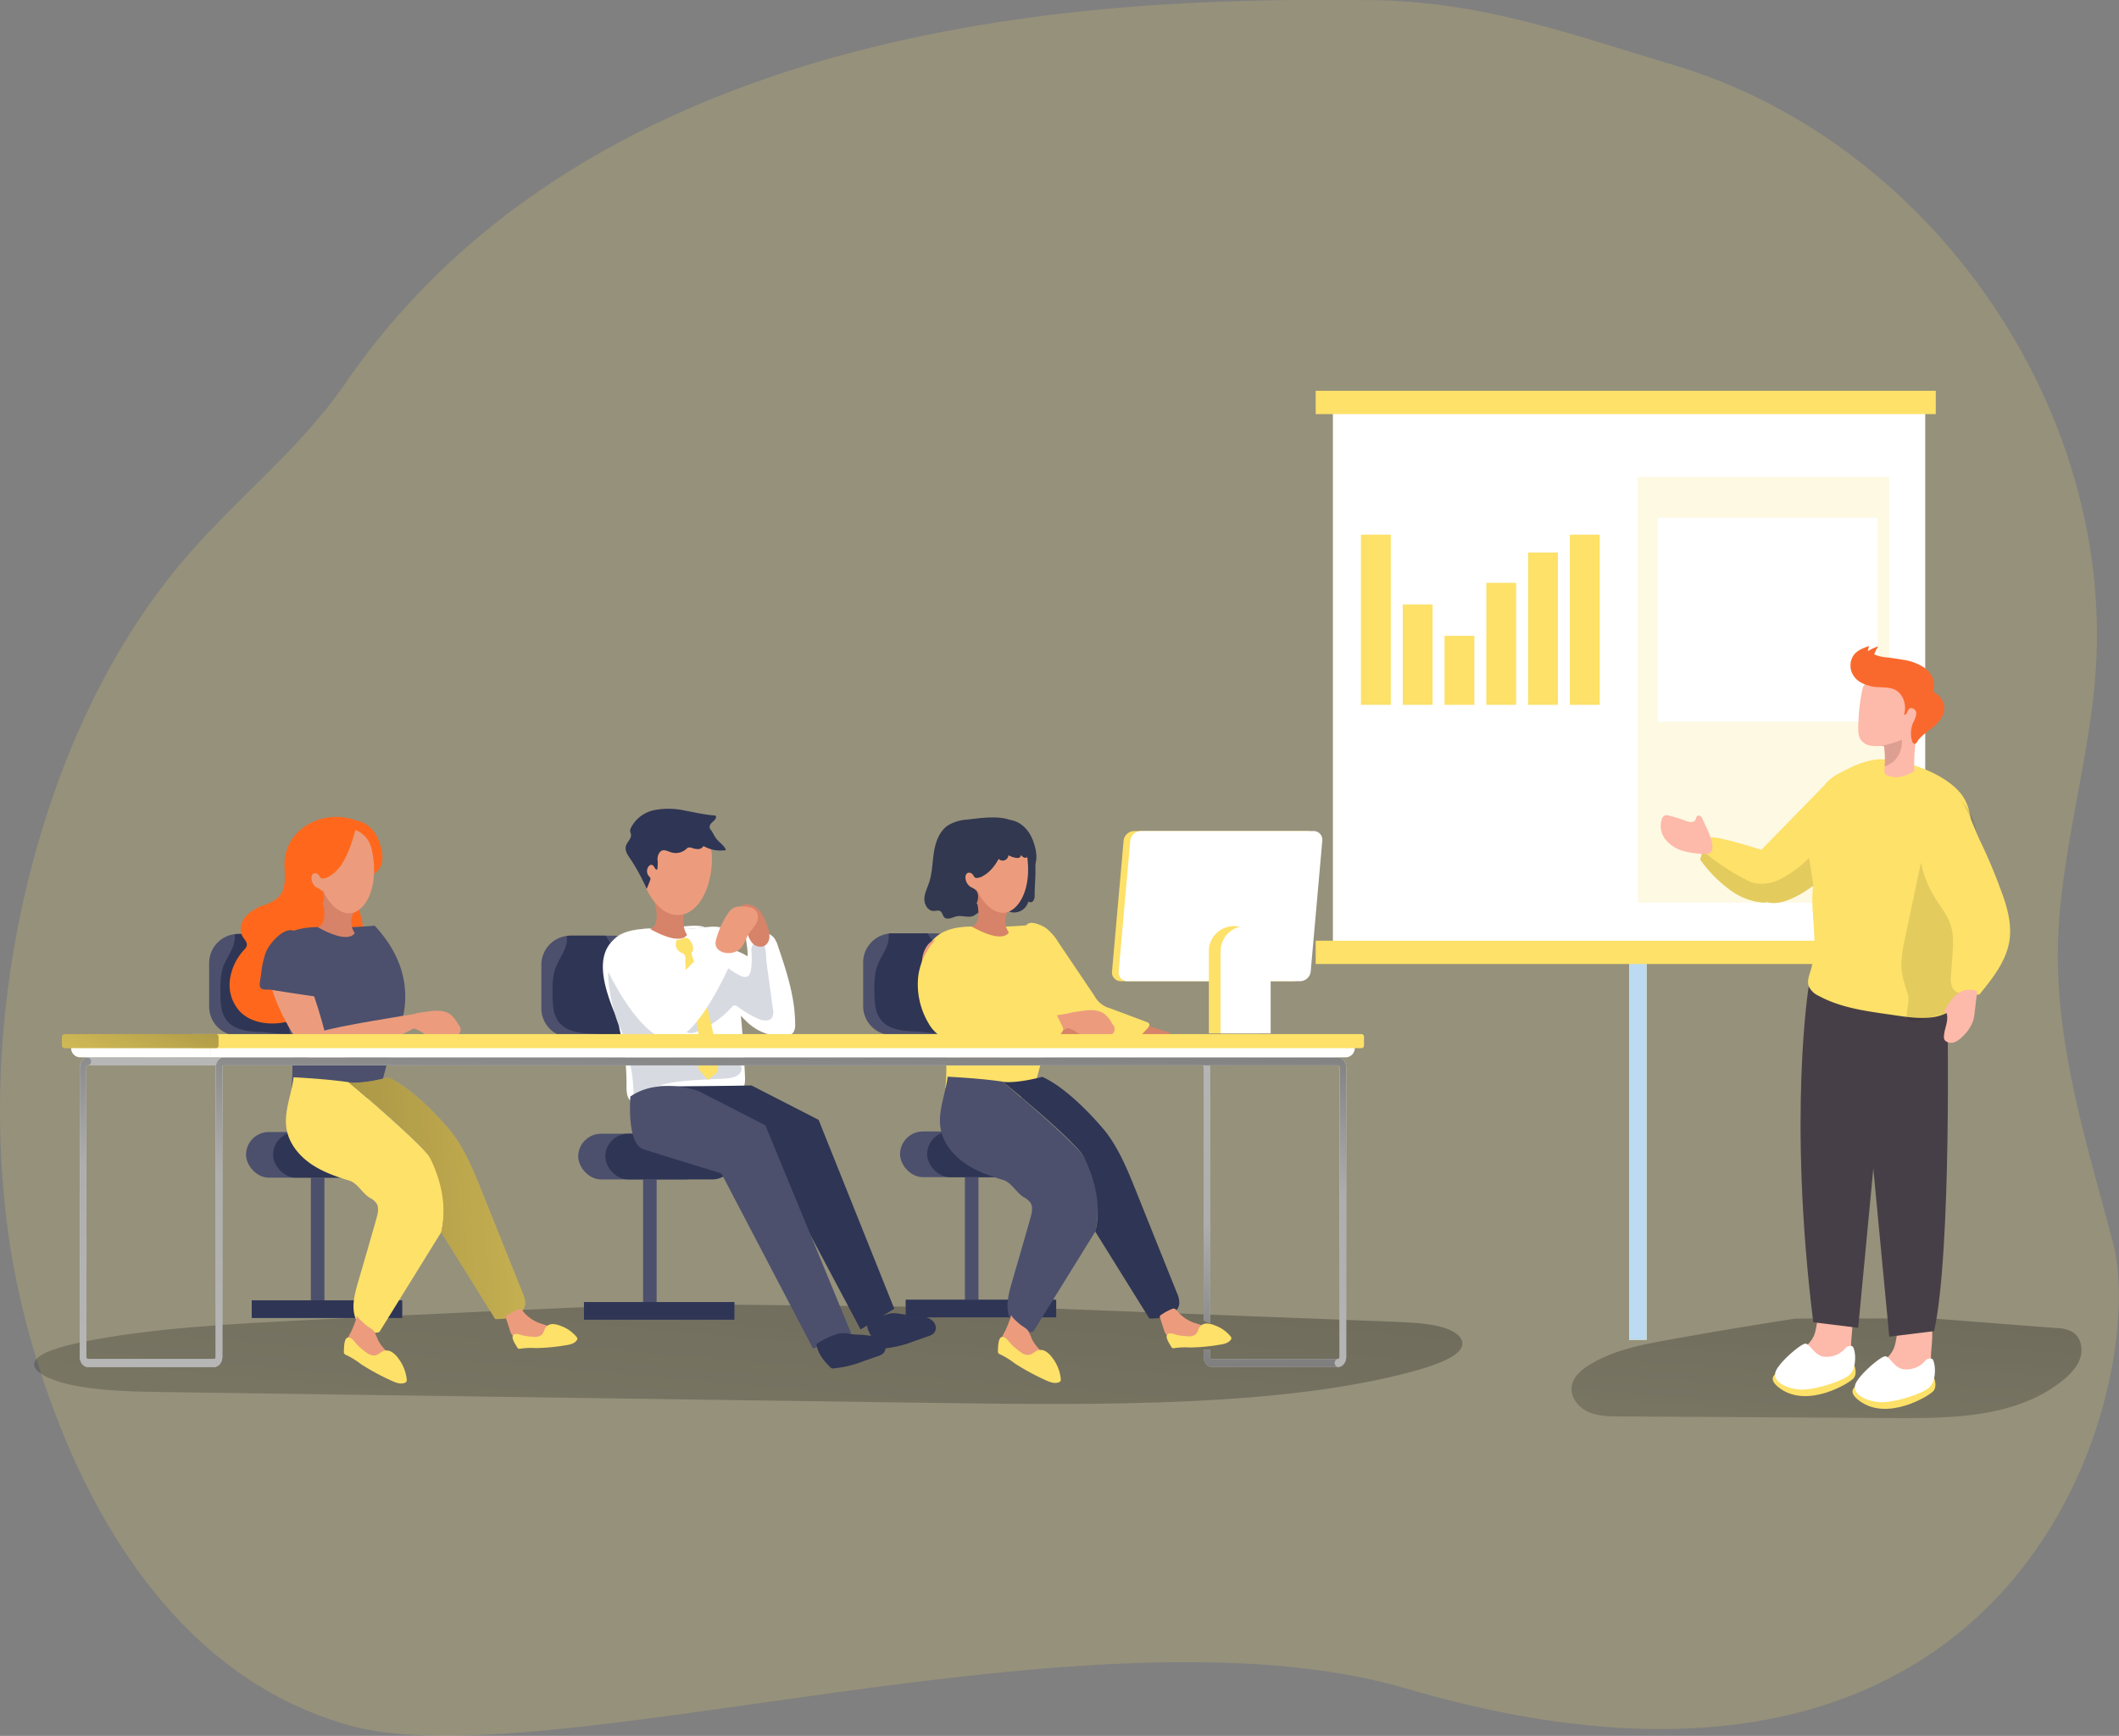 <svg id="Layer_1" data-name="Layer 1" xmlns="http://www.w3.org/2000/svg" xmlns:xlink="http://www.w3.org/1999/xlink" viewBox="0 0 691.8 566.69"><rect x="0" y="0" width="691.8" height="566.69" fill="#808080" stroke="none"/><defs><linearGradient id="linear-gradient" x1="273.14" y1="307.94" x2="243.87" y2="703.02" gradientTransform="translate(16.54 -24.03) rotate(0.69)" gradientUnits="userSpaceOnUse"><stop offset="0.01"/><stop offset="0.08" stop-opacity="0.69"/><stop offset="0.21" stop-opacity="0.32"/><stop offset="1" stop-opacity="0"/></linearGradient><linearGradient id="linear-gradient-2" x1="631.54" y1="350.48" x2="611.7" y2="618.32" gradientTransform="matrix(1, 0, 0, 1, 0, 0)" xlink:href="#linear-gradient"/><linearGradient id="linear-gradient-3" x1="98.38" y1="419.67" x2="315.27" y2="410.06" gradientTransform="matrix(1, 0, 0, 1, 0, 0)" xlink:href="#linear-gradient"/><linearGradient id="linear-gradient-4" x1="263.82" y1="580.96" x2="242" y2="-137.25" gradientTransform="matrix(1, 0, 0, 1, 0, 0)" xlink:href="#linear-gradient"/><linearGradient id="linear-gradient-5" x1="263.18" y1="251.17" x2="244.34" y2="1010.05" gradientTransform="matrix(1, 0, 0, 1, 0, 0)" xlink:href="#linear-gradient"/><linearGradient id="linear-gradient-6" x1="82.66" y1="338.33" x2="56.7" y2="403.81" gradientTransform="matrix(1, 0, 0, 1, 0, 0)" xlink:href="#linear-gradient"/></defs><title>4. </title><path d="M29.92,434.72c3.77,23.2,26.8,131.1,110.92,154,63.67,17.37,242.38-42.19,344.27-12.23,204.95,60.24,242.49-101.51,231-145.2-8-30.45-17.83-61-18.09-92.8-.27-33.27,11.38-66,12.66-99.48,3.22-84.79-56.35-168-137.63-192.34-34.8-10.41-63.24-21-99.55-21.33-73.69-.63-248.57,0-334.71,125.3-15.39,22.4-37.75,39.15-54.92,60.21-23,28.22-38.17,62.25-47.38,97.47C25.79,349.41,23.13,392.93,29.92,434.72Z" transform="translate(-26.2 -25.31)" fill="#fde168" opacity="0.18" style="isolation:isolate"/><rect x="531.86" y="290.26" width="5.74" height="147.17" fill="#fde168"/><rect x="531.86" y="290.26" width="5.74" height="147.17" fill="#bcdbf2"/><path d="M366.31,452.36l114.2,4.41c5.37.21,11,.45,15.47,1.53,7.19,1.74,9.17,5.29,6.52,8.1s-9,5-15.7,6.79c-41.58,11.16-99.88,10.9-153.39,10.14L81,479.78c-9.74-.14-19.81-.3-28.65-1.8s-16.13-4.71-14.89-8c1.12-3,8.54-5.14,16-6.65,21.9-4.43,47.89-5.84,73.25-7.1q57.67-2.88,115.58-5.26" transform="translate(-26.2 -25.31)" fill="url(#linear-gradient)"/><path d="M656.67,455.7l40.79,3.15a11.4,11.4,0,0,1,5.54,1.4c2.57,1.72,3.29,5.37,2.36,8.32s-3.18,5.29-5.58,7.25c-14.8,12.09-35.62,12.55-54.73,12.43l-90.16-.55c-3.48,0-7.08-.06-10.24-1.51s-5.78-4.69-5.35-8.14c.39-3.11,3-5.43,5.69-7.1,7.8-4.86,17.08-6.65,26.13-8.28q20.58-3.71,41.25-6.9" transform="translate(-26.2 -25.31)" fill="url(#linear-gradient-2)"/><rect x="435.16" y="131.83" width="193.38" height="177.9" fill="#fff"/><rect x="534.72" y="155.69" width="82.08" height="138.97" fill="#fde168" opacity="0.18" style="isolation:isolate"/><rect x="541.19" y="169.03" width="71.84" height="66.58" fill="#fff"/><rect x="429.54" y="127.58" width="202.44" height="7.61" fill="#fde168"/><rect x="429.54" y="307.1" width="202.44" height="7.61" fill="#fde168"/><rect x="236.15" y="410.34" width="4.42" height="40.88" transform="translate(450.52 836.24) rotate(-180)" fill="#4c506d"/><rect x="216.84" y="450.37" width="49.09" height="5.73" transform="translate(456.58 881.17) rotate(-180)" fill="#4c506d"/><rect x="216.84" y="450.37" width="49.09" height="5.73" transform="translate(456.58 881.17) rotate(-180)" fill="#2f3554"/><rect x="214.97" y="395.41" width="42.36" height="14.92" rx="7.46" transform="translate(446.1 780.44) rotate(180)" fill="#4c506d"/><rect x="223.81" y="395.41" width="42.36" height="14.92" rx="7.46" transform="translate(463.79 780.44) rotate(-180)" fill="#2f3554"/><path d="M202.94,340.27v14.21a9.5,9.5,0,0,0,9.5,9.5h14.2a9.51,9.51,0,0,0,9.51-9.5V340.27a9.51,9.51,0,0,0-9.51-9.51h-14.2a8.83,8.83,0,0,0-1.27.09A9.5,9.5,0,0,0,202.94,340.27Z" transform="translate(-26.2 -25.31)" fill="#4c506d"/><path d="M206.88,354.56a9.45,9.45,0,0,0,1.6,4.18c2.57,3.52,7.57,3.95,11.92,4.06,3.24.08,14.54,2.51,13.73-2.92-.43-2.85-2.14-5.88-3-8.63s-2.68-6.3-2.68-9.08a51.47,51.47,0,0,0-2.42-7.74,16.85,16.85,0,0,0-2.2-3.67H212.43a3.61,3.61,0,0,0-1.18.14c.46,3.82-2.07,6.52-3.46,9.86-1.25,3-1.23,6.29-1.19,9.5A31,31,0,0,0,206.88,354.56Z" transform="translate(-26.2 -25.31)" fill="#2f3554"/><path d="M226.49,355.14a27.1,27.1,0,0,1,1.77,5.08c.38,2.14,1,4.23,1.41,6.38a72.72,72.72,0,0,1,1.07,13.09c0,1.73,0,3.69,1.24,4.89a6.14,6.14,0,0,0,3.17,1.3c2.25.45,4.28,1.34,6.52,1.72a44.4,44.4,0,0,0,7.38.44c7.28,0,20.83-.81,20.38-11-.49-11.54-1.39-22.76-3-34.26-.55-3.85-.66-8.29-1.83-12-1-3.11-4.61-3.14-7.62-2.82l-.57.06c-.58.06-1.16.13-1.73.21a82.48,82.48,0,0,1-12.07.35c-4.54-.14-11.79-.59-16.25,3.68a9.78,9.78,0,0,0-.87.94C221,338.62,223.42,347.4,226.49,355.14Z" transform="translate(-26.2 -25.31)" fill="#fff"/><path d="M285.2,352.42a47.3,47.3,0,0,1,.6,7.34,4.46,4.46,0,0,1-.53,2.48c-.76,1.16-2.35,1.39-3.74,1.36a16.81,16.81,0,0,1-11.68-4.89,72.52,72.52,0,0,1-7.92-9.32,7.65,7.65,0,0,1-1.79-5.65c0-2.79.11-5.59.36-8.37.06-.65,4.55-.14,5,0a18.32,18.32,0,0,1,4.75,2.13c.17-1.83-.35-3.92-.5-5.78a2.81,2.81,0,0,1,.19-1.63c.51-.91,1.78-1,2.83-.9,2.25.16,4.74.54,6.14,2.3a8.69,8.69,0,0,1,1.3,2.75C282.23,340.17,284.24,346.23,285.2,352.42Z" transform="translate(-26.2 -25.31)" fill="#fff"/><path d="M278.54,354.76a4,4,0,0,1-.27,2.72c-1,1.52-3.3,1-4.93.26a38.34,38.34,0,0,1-6.21-3.74,1.68,1.68,0,0,0-1.23-.48,1.62,1.62,0,0,0-.82.6,32.24,32.24,0,0,1-10.9,7.84c-1.41.62-3.27,1-4.29-.11s-.21-3.19.69-4.58l10.72-16.56a1.21,1.21,0,0,1,.57-.55c.41-.14.82.17,1.15.45a22.28,22.28,0,0,0,4.87,3.2,2.84,2.84,0,0,0,2.07.37c1-.34,1.34-1.56,1.47-2.6a27.59,27.59,0,0,0,.14-5.22,4.86,4.86,0,0,1,.14-2.15,2.4,2.4,0,0,1,3.43-1c1.32,1,1.11,4.78,1.33,6.39Z" transform="translate(-26.2 -25.31)" fill="#d8dae1"/><path d="M241.48,354.18a15.52,15.52,0,0,0,3.85,4.61c1.75,1.36,5.8,6.71,8.31,5.08a10.16,10.16,0,0,1-3.81,2.1c3.88,2.73,8.77,3.46,13.43,4.33a9.11,9.11,0,0,1,3.44,1.16,3.24,3.24,0,0,1,1.58,3.07c-.34,2.1-3,2.73-5.14,2.86-5.23.32-10.49.43-15.69,1.07-4.43.54-9.2,1.7-11.93,5.23a2,2,0,0,1-.79.72,1.22,1.22,0,0,1-1.4-.68,3.78,3.78,0,0,1-.29-1.67,48,48,0,0,0-2-12.82c-.5-1.68-.56-3.39-1.05-5-.6-2-1.69-3.87-2.37-5.84a57.17,57.17,0,0,1-2.73-12.27c-.32-2.93-.11-6.47,2.41-8a5.53,5.53,0,0,1,6,.62,12.61,12.61,0,0,1,3.68,5.11C238.49,347.23,239.63,351,241.48,354.18Z" transform="translate(-26.2 -25.31)" fill="#d8dae1"/><path d="M252.28,335.91a1.82,1.82,0,0,0-.33.63,1.46,1.46,0,0,0,.15.73,136.15,136.15,0,0,1,5.52,19.05c1.34,5.67,2.69,11.38,3,17.21a3.55,3.55,0,0,1-.09,1.26c-.44,1.44-2.32,1.89-3.14,3.15l-2.73-3.11a2.19,2.19,0,0,1-.42-.62,2.25,2.25,0,0,1,0-1c.93-6.23-.09-12.58-1.55-18.7-1.25-5.26-2.84-10.53-2.74-15.94a2.31,2.31,0,0,0-.49-1.83,3.76,3.76,0,0,0-.9-.44,3,3,0,0,1-1.38-4.13,3.62,3.62,0,0,0,1.66-.42,2.43,2.43,0,0,1,1.68-.22C251.75,332,253,334.72,252.28,335.91Z" transform="translate(-26.2 -25.31)" fill="#fde168"/><path d="M226.34,332.29c4.46-4.27,11.71-3.82,16.25-3.68a82.48,82.48,0,0,0,12.07-.35c.57-.08,1.15-.15,1.73-.21-2.39-1-5.79-.32-8.35-.24q-5.81.19-11.61.71C232.76,328.85,228.72,329.48,226.34,332.29Z" transform="translate(-26.2 -25.31)" fill="#fff"/><path d="M240.08,316.32a8.17,8.17,0,0,0,9.93,4.91s-1.88,5.74.48,9.21c0,0-1.57,4-12.12-1.91,0,0,2.85-.24,2.07-6.09a12.66,12.66,0,0,0-2.07-5.63A1,1,0,0,0,240.08,316.32Z" transform="translate(-26.2 -25.31)" fill="#d68369"/><path d="M245.26,323.7c5.57,1.64,10.11-2.95,12.17-9.73.22-.74.41-1.51.57-2.3a29.51,29.51,0,0,0,.61-6.86c-.3-11.12-16.29-10-16.29-10C229.38,297.71,235.57,320.86,245.26,323.7Z" transform="translate(-26.2 -25.31)" fill="#ec9c7d"/><path d="M279.88,392.89l-.33-.34c1.31,1.47,2.19,2.53,2.46,2.86C281.35,394.54,280.63,393.7,279.88,392.89Z" transform="translate(-26.2 -25.31)" fill="#dc9bd5"/><path d="M253.46,293a8.51,8.51,0,0,1,5,3.48c.61.91,1,1.94,1.74,2.79,1,1.21,2.48,2.08,3,3.56a11.21,11.21,0,0,1-7.33-1.33,2.05,2.05,0,0,1-1.75,1,6.13,6.13,0,0,1-2.07-.39,1.9,1.9,0,0,0-1.15-.1,2.28,2.28,0,0,0-.76.55,5.12,5.12,0,0,1-4.82,1c-1-.3-2-.91-2.93-.6s-1.54,1.67-1.54,2.82a11.56,11.56,0,0,1-.09,3.43c-.7.12-.84-1-1.46-1.42s-1.21.11-1.53.64a2.52,2.52,0,0,0,.29,2.92,1.66,1.66,0,0,1,.48.67,1.24,1.24,0,0,1-.13.77l-1.08,2.73A64.79,64.79,0,0,0,232,305.7c-.86-1.25-1.86-2.68-1.47-4.15s2-2.55,1.64-4a8.28,8.28,0,0,1-.24-.81,2.12,2.12,0,0,1,.25-1.18,11,11,0,0,1,7.57-5.77,24.23,24.23,0,0,1,9.78.09c3.24.56,6.44,1.37,9.72,1.62.27,0,.58.07.7.31a.63.63,0,0,1,0,.36c-.13.7-.79,1.17-1.32,1.66s-1,1.28-.61,1.89" transform="translate(-26.2 -25.31)" fill="#2f3554"/><path d="M241.39,380s6.77,16.92,12.21,18.7,25.56,7.91,25.56,7.91l28,52.71,11-6.77-24.7-61.66-21.92-11.23S265.93,379.82,241.39,380Z" transform="translate(-26.2 -25.31)" fill="#2f3554"/><path d="M232,383.25s-1.27,15.43,4.17,17.21,25.55,7.92,25.55,7.92l29.92,57.18,12.43-5-28-67.89-21.91-11.23S241.43,376.8,232,383.25Z" transform="translate(-26.2 -25.31)" fill="#4c506d"/><path d="M322.66,454.51a29.14,29.14,0,0,1,4.28.43,7.09,7.09,0,0,1,3.63,1.47,3.45,3.45,0,0,1,1.13,2,2.6,2.6,0,0,1-.67,2.17,4.41,4.41,0,0,1-1.76.94c-1.51.54-3,1.06-4.54,1.59a37,37,0,0,1-10,2.43,1.36,1.36,0,0,1-.6-.06,1.68,1.68,0,0,1-.4-.3c-2.06-2-4-4.38-4.5-7.22a.57.57,0,0,1,0-.29.55.55,0,0,1,.24-.26,24.1,24.1,0,0,1,6.75-3.17C318.42,453.62,320.43,454.46,322.66,454.51Z" transform="translate(-26.2 -25.31)" fill="#2f3554"/><path d="M306.24,461a29.28,29.28,0,0,1,4.28.43,7.16,7.16,0,0,1,3.63,1.47,3.39,3.39,0,0,1,1.12,2,2.58,2.58,0,0,1-.67,2.17,4.35,4.35,0,0,1-1.76.94c-1.51.54-3,1.06-4.54,1.58a36.46,36.46,0,0,1-10,2.44,1.39,1.39,0,0,1-.61-.06,1.62,1.62,0,0,1-.39-.3c-2.06-2-4-4.38-4.5-7.22a.61.61,0,0,1,0-.3.64.64,0,0,1,.24-.25,24.23,24.23,0,0,1,6.75-3.17C302,460.14,304,461,306.24,461Z" transform="translate(-26.2 -25.31)" fill="#2f3554"/><path d="M223.7,340.3s9.55,21.4,19.67,24.29,22.31-27.1,22.31-27.1l-8.12-3.06-13.63,13.7s-8.45-17.94-11.88-17.12S222.41,336.62,223.7,340.3Z" transform="translate(-26.2 -25.31)" fill="#fff"/><path d="M267.75,322.5a4.31,4.31,0,0,0,1,2.26A14,14,0,0,1,270,329a8.94,8.94,0,0,0,1.72,4.06,3.49,3.49,0,0,0,4,1.06,3.38,3.38,0,0,0,1.64-2.53,7.4,7.4,0,0,0-.35-3.09,19.68,19.68,0,0,0-1.48-3.77,9.38,9.38,0,0,0-2.29-3C271.85,320.54,267.94,319.52,267.75,322.5Z" transform="translate(-26.2 -25.31)" fill="#d68369"/><path d="M263.69,323.79a5.61,5.61,0,0,1,2.15-2.17,6,6,0,0,1,2.71-.38c1.8,0,3.9.33,4.76,1.9a4.06,4.06,0,0,1-.39,3.89c-.69,1.17-1.67,2.15-2.38,3.32-1,1.66-1.48,3.74-3,4.95a5.34,5.34,0,0,1-2.19,1c-2.64.61-6.09-.65-5.47-3.8A27.45,27.45,0,0,1,263.69,323.79Z" transform="translate(-26.2 -25.31)" fill="#ec9c7d"/><rect x="127.7" y="409.77" width="4.42" height="40.88" transform="translate(233.62 835.11) rotate(-180)" fill="#4c506d"/><rect x="108.39" y="449.81" width="49.09" height="5.73" transform="translate(239.67 880.04) rotate(-180)" fill="#4c506d"/><rect x="108.39" y="449.81" width="49.09" height="5.73" transform="translate(239.67 880.04) rotate(-180)" fill="#2f3554"/><rect x="106.52" y="394.85" width="42.36" height="14.92" rx="7.46" transform="translate(229.2 779.31) rotate(-180)" fill="#4c506d"/><rect x="115.36" y="394.85" width="42.36" height="14.92" rx="7.46" transform="translate(246.89 779.31) rotate(180)" fill="#2f3554"/><path d="M94.48,339.7v14.21a9.51,9.51,0,0,0,9.5,9.51h14.21a9.51,9.51,0,0,0,9.51-9.51V339.7a9.5,9.5,0,0,0-9.51-9.5H104a9,9,0,0,0-1.27.08A9.52,9.52,0,0,0,94.48,339.7Z" transform="translate(-26.2 -25.31)" fill="#4c506d"/><path d="M98.43,354a9.45,9.45,0,0,0,1.6,4.18c2.57,3.52,7.56,3.95,11.92,4.06,3.24.09,14.53,2.51,13.72-2.92-.42-2.85-2.13-5.87-3-8.62s-2.68-6.3-2.68-9.08a52,52,0,0,0-2.42-7.75,16.79,16.79,0,0,0-2.2-3.66H104a3.57,3.57,0,0,0-1.18.13c.46,3.83-2.07,6.52-3.47,9.86-1.24,3-1.22,6.29-1.18,9.51A29.44,29.44,0,0,0,98.43,354Z" transform="translate(-26.2 -25.31)" fill="#2f3554"/><path d="M122.93,314.73c2.17,3,8.76,5.83,8.76,5.83.76-2.93-.85-4-.85-4-1.7.15-3.91-4-3.19-5.27.9-1.61,2.14-1,3-.34a7.88,7.88,0,0,0,3-5.54c.11-1.27-2.08-4.86,2.12-6.41s10.12,0,10.12,0,1.53-3.92-3.36-5.79c-11-4.23-24.18,3-23.44,15.36.19,3.35.42,7.16-1.91,9.58a12.6,12.6,0,0,1-4.76,2.62,14.56,14.56,0,0,0-6,3.7c-1.55,1.8-2.21,4.55-1,6.58.59,1,1.6,1.91,1.34,3a3.14,3.14,0,0,1-.84,1.3,18,18,0,0,0-4.67,9.85,12.92,12.92,0,0,0,3.2,10.24c3.4,3.56,8.83,4.49,13.7,3.76A17.6,17.6,0,0,0,128.64,354c4.06-4.5,4.58-11,5.72-17a3.58,3.58,0,0,1,.84-2c1.19-1.11,3.09-.21,4.72-.25,2.8-.06,4.68-3.13,4.75-5.93s-1.07-5.47-1.63-8.21-.4-6,1.72-7.81c.8-.69,1.8-1.1,2.65-1.72,3.79-2.73,3.56-9,.33-12.35s-8.42-4.19-13-3.39c-3.69.64-12,2.69-13.74,6.1S120.75,311.75,122.93,314.73Z" transform="translate(-26.2 -25.31)" fill="#ff681c"/><path d="M111.65,336.24a11.82,11.82,0,0,1,2.51-8.4c2.21-2.57,5.58-3.72,8.72-5,1.33-.53,2.77-1.21,3.34-2.53a11.78,11.78,0,0,0,.44-2.8c.15-.94.7-2,1.64-2.09a2.22,2.22,0,0,1,1.61.57c2,1.53,2.63,4.35,2.18,6.83a18.4,18.4,0,0,1-3.23,6.75,27.7,27.7,0,0,0-3.71,6.54c-.61,1.81-.78,3.74-1.22,5.6-1,4.09-4.41,6.52-8.44,4.2C112.69,344.32,111.82,339.1,111.65,336.24Z" transform="translate(-26.2 -25.31)" fill="#ff681c"/><path d="M148.52,327.5a136.16,136.16,0,0,1-14.38.54c-4.85-.14-12.79-.65-17.12,4.62-5.38,6.54-.75,18,3,26.66,1.4,3.22,2.08,13.64,1.36,21.26,0,0,15.08,5.27,28.34,2.53L154.27,366S166.92,347.25,148.52,327.5Z" transform="translate(-26.2 -25.31)" fill="#4c506d"/><path d="M142.49,293.2s6.4.37,8.3,9.64-7.34,9.11-7.34,9.11l-5.61-16.08Z" transform="translate(-26.2 -25.31)" fill="#ff681c"/><path d="M138.23,323.75c5.79.48,9.31-4.92,10-12a22.83,22.83,0,0,0,.09-2.36,29.08,29.08,0,0,0-.78-6.84c-2.54-10.84-18-6.5-18-6.5C117.44,301.49,128.17,322.92,138.23,323.75Z" transform="translate(-26.2 -25.31)" fill="#ec9c7d"/><path d="M131.63,315.75c1,3.2,5.21,8.85,10,7.53a6.19,6.19,0,0,0,.38,6.59s-1.56,4-12.11-1.9c0,0,2.85-.24,2.07-6.1a12.59,12.59,0,0,0-2.07-5.62A1,1,0,0,0,131.63,315.75Z" transform="translate(-26.2 -25.31)" fill="#d68369"/><path d="M142.37,295.82c-1.51,5.24-3.52,12.68-8.64,15.55a4.3,4.3,0,0,1-2.36.74c-.78-.16-.71-.78-1.31-1.33a1.36,1.36,0,0,0-1.55-.27,1.6,1.6,0,0,0-.63,1.39,3.74,3.74,0,0,0,1.79,3.2,9.35,9.35,0,0,1,1.45.82,2.94,2.94,0,0,1,.86,1.89,5.06,5.06,0,0,1-2.51,4.83.6.6,0,0,1-.34.11.67.67,0,0,1-.38-.22l-2.29-2.09a19.16,19.16,0,0,1-2.92-3.12,9.41,9.41,0,0,1-1.63-5.26c0-.85.33-1.7.32-2.52a12,12,0,0,0-.85-3.13,11,11,0,0,1-.77-4.05c.18-2.72,2.44-4.87,4.88-6.08,3.86-1.91,8.31-2.12,12.61-2.17a6.41,6.41,0,0,1,2.54.34C141.38,294.76,141.68,295.57,142.37,295.82Z" transform="translate(-26.2 -25.31)" fill="#ff681c"/><path d="M132.12,361.76l-4.42,9.72s-9.54-11.86-13.13-24.66c-3.16-11.31,2.45-14.16,2.45-14.16,4.28-1.57,7.2,4.54,11.42,16.9C130.76,356.36,132.12,361.76,132.12,361.76Z" transform="translate(-26.2 -25.31)" fill="#ec9c7d"/><path d="M127.7,371.48s-.17-7.9,3.68-9.47,30.83-5.8,30.83-5.8l2.53,2.92S138.25,374.4,127.7,371.48Z" transform="translate(-26.2 -25.31)" fill="#ec9c7d"/><path d="M171.42,392.33c-.1-.12-.21-.23-.32-.34,1.31,1.47,2.19,2.53,2.46,2.86C172.89,394,172.18,393.14,171.42,392.33Z" transform="translate(-26.2 -25.31)" fill="#dc9bd5"/><path d="M119.75,393.88c.79,4.61,3.93,8.56,7.75,11.24s8.29,4.26,12.76,5.61c2.65.81,4.29,4.2,6.68,5.61a5.9,5.9,0,0,1,2.19,1.83c.87,1.41.43,3.22,0,4.81q-3,10.54-6.09,21.09c-1,3.49-2,7.19-1.06,10.7s4.65,6.53,8.09,5.37q10.11-16.31,20.2-32.61s3.32-13.12-3.65-24.28c-3-4.81-26.57-24.65-26.57-24.65-6-.87-12.15-1.28-18-1.62C121.39,382.67,118.79,388.25,119.75,393.88Z" transform="translate(-26.2 -25.31)" fill="#fde168"/><path d="M140,378.6s24,19.57,26.57,24.65c7,14.17,3.65,24.28,3.65,24.28l17.67,28.39c4.09.09,9.57-1,9.77-5.1a7.94,7.94,0,0,0-.8-3.32q-6.65-16.58-13.3-33.14c-2.63-6.57-5.35-13.28-9.56-18.92l-.38-.49,0,0-.05-.06c-.27-.33-1.15-1.39-2.46-2.86a.08.08,0,0,0,0,0c-3.82-4.28-11.28-11.92-18.18-15,0,0-8,2.22-12.83,1.62Z" transform="translate(-26.2 -25.31)" fill="#fde168"/><path d="M140,378.6s24,19.57,26.57,24.65c7,14.17,3.65,24.28,3.65,24.28l17.67,28.39c4.09.09,9.57-1,9.77-5.1a7.94,7.94,0,0,0-.8-3.32q-6.65-16.58-13.3-33.14c-2.63-6.57-5.35-13.28-9.56-18.92l-.38-.49,0,0-.05-.06c-.27-.33-1.15-1.39-2.46-2.86a.08.08,0,0,0,0,0c-3.82-4.28-11.28-11.92-18.18-15,0,0-8,2.22-12.83,1.62Z" transform="translate(-26.2 -25.31)" fill="url(#linear-gradient-3)"/><path d="M152.34,466.34c1.58,1.46,3.68,2.91,3.6,5.06a1,1,0,0,1-.17.6,1.15,1.15,0,0,1-.82.33c-4.85.54-9.35-2.41-13.12-5.51a5.36,5.36,0,0,1-2.17-2.89,6,6,0,0,1,1-3.54,32.71,32.71,0,0,0,2.18-5.64c-.16.58,2.28,2.63,2.69,3,.86.76,2.15,1.31,2.83,2.24a28.16,28.16,0,0,1,1.33,2.95A13.69,13.69,0,0,0,152.34,466.34Z" transform="translate(-26.2 -25.31)" fill="#ec9c7d"/><path d="M202.41,457.27c1.7.6,3.68.93,4.76,2.38a1.66,1.66,0,0,1,.36.9c0,.89-1,1.38-1.91,1.56-3.5.71-7.12.21-10.65-.3a3,3,0,0,1-1.3-.4,2.94,2.94,0,0,1-.92-1.59l-1.4-4.29a.69.69,0,0,1,0-.4.6.6,0,0,1,.28-.31,18.16,18.16,0,0,1,3-1.72c1.44-.65,1.53-.62,2.5.51A12.52,12.52,0,0,0,202.41,457.27Z" transform="translate(-26.2 -25.31)" fill="#ec9c7d"/><path d="M165.11,355.64c2.78-.44,5.92-.8,8.18.89a10.5,10.5,0,0,1,2.58,3.31,2.1,2.1,0,0,1-1.52,3.67c-2.57.62-5.34,1.21-7.81.24-1.82-.71-3.29-2.22-5.19-2.67a2.58,2.58,0,0,1-.92-.32,1.58,1.58,0,0,1-.53-.84C158.76,356.13,162.58,356,165.11,355.64Z" transform="translate(-26.2 -25.31)" fill="#ec9c7d"/><path d="M195,465.07a1.28,1.28,0,0,0,.43.49,1.46,1.46,0,0,0,.88,0,23.73,23.73,0,0,1,4.77-.17,63.9,63.9,0,0,0,9.66-.89c1.4-.2,2.95-.5,3.76-1.65a.89.89,0,0,0,.19-.45,1,1,0,0,0-.28-.67,11.86,11.86,0,0,0-5.33-3.64,6.85,6.85,0,0,0-2.44-.53,2.88,2.88,0,0,0-2.21,1c-.58.73-.66,1.78-1.31,2.44a3.5,3.5,0,0,1-2.67.71,21.26,21.26,0,0,1-3.28-.38c-.83-.16-2-.72-2.85-.5C192.44,461.31,194.44,464.11,195,465.07Z" transform="translate(-26.2 -25.31)" fill="#fde168"/><path d="M138.47,466.42a1.33,1.33,0,0,0,.09.74,1.5,1.5,0,0,0,.82.56,27.23,27.23,0,0,1,4.64,2.89,72.51,72.51,0,0,0,9.72,5.3c1.46.7,3.12,1.41,4.62.83a1,1,0,0,0,.47-.31,1.18,1.18,0,0,0,.16-.81,13.64,13.64,0,0,0-2.74-6.85,7.85,7.85,0,0,0-2-2,3.29,3.29,0,0,0-2.73-.47c-1,.32-1.76,1.27-2.8,1.48a4,4,0,0,1-3-1,25.79,25.79,0,0,1-2.88-2.44c-.67-.68-1.45-2-2.38-2.3C138.43,461.22,138.54,465.16,138.47,466.42Z" transform="translate(-26.2 -25.31)" fill="#fde168"/><path d="M112.86,336.53a31.3,31.3,0,0,0-1.37,6.37l-.42,2.93a3.2,3.2,0,0,0,.1,1.82c.48,1,2.43.61,3.39.76l5.17.82q5.16.79,10.35,1.52a20.34,20.34,0,0,0-.1-5.29c-.31-1.66-1-3.22-1.44-4.86-.33-1.33-.45-2.71-.79-4a12.68,12.68,0,0,0-4.72-7c-3.63-2.66-9,3.77-10.07,6.67A2,2,0,0,0,112.86,336.53Z" transform="translate(-26.2 -25.31)" fill="#4c506d"/><rect x="341.22" y="409.59" width="4.42" height="40.88" transform="translate(660.66 834.75) rotate(-180)" fill="#4c506d"/><rect x="321.91" y="449.62" width="49.09" height="5.73" transform="translate(666.72 879.67) rotate(-180)" fill="#4c506d"/><rect x="321.91" y="449.62" width="49.09" height="5.73" transform="translate(666.72 879.67) rotate(-180)" fill="#2f3554"/><rect x="320.04" y="394.66" width="42.36" height="14.92" rx="7.46" transform="translate(656.24 778.95) rotate(180)" fill="#4c506d"/><rect x="328.88" y="394.66" width="42.36" height="14.92" rx="7.46" transform="translate(673.93 778.95) rotate(180)" fill="#2f3554"/><path d="M308,339.52v14.21a9.5,9.5,0,0,0,9.5,9.51h14.2a9.4,9.4,0,0,0,4.6-1.19,9.61,9.61,0,0,0,3-2.58,9.38,9.38,0,0,0,1.93-5.74V339.52a9.5,9.5,0,0,0-9.51-9.5h-14.2a8.84,8.84,0,0,0-1.27.08A9.5,9.5,0,0,0,308,339.52Z" transform="translate(-26.2 -25.31)" fill="#4c506d"/><path d="M312,353.81a9.45,9.45,0,0,0,1.6,4.18c2.57,3.52,7.57,3.95,11.92,4.06,3.24.08,14.54,2.51,13.73-2.92-.43-2.85-2.14-5.87-3-8.62s-2.68-6.31-2.68-9.09a51.84,51.84,0,0,0-2.42-7.74,16.55,16.55,0,0,0-2.2-3.66H317.51a3.63,3.63,0,0,0-1.19.13c.47,3.83-2.06,6.52-3.46,9.86-1.25,3-1.22,6.29-1.18,9.5A29.47,29.47,0,0,0,312,353.81Z" transform="translate(-26.2 -25.31)" fill="#2f3554"/><path d="M336.45,314.55c2.17,3,8.77,5.83,8.77,5.83.76-2.94-.86-4-.86-4-1.69.15-3.91-4-3.19-5.27.9-1.62,2.14-1,3-.34a7.87,7.87,0,0,0,3-5.54c.1-1.27-2.09-4.86,2.11-6.41s10.13,0,10.13,0,1.52-3.93-3.37-5.8c-4-1.52-9.92-.63-14.06-.15a13.79,13.79,0,0,0-6.34,1.92c-2.77,1.9-4,5.37-4.53,8.69s-.52,6.75-1.58,9.94c-.58,1.77-1.5,3.47-1.55,5.33s1.21,4,3.07,3.95c.72,0,1.51-.32,2.13.06s.74,1.4,1.3,2c1,1,2.69,0,4.1-.32,1.84-.38,3.89.64,5.55-.22.69-.36,1.26-1,2-1.1,1-.1,1.83.82,2.83.94,1.71.21,3-1.9,4.7-1.85a6.75,6.75,0,0,1,2.17.75,4.8,4.8,0,0,0,6.1-3.34,1.14,1.14,0,0,0,1.67-.32,3.24,3.24,0,0,0,.38-1.88c0-5.59,1.56-14.33-2.72-18.78-3.23-3.37-8.41-4.2-13-3.4-3.69.65-12,2.69-13.75,6.11S334.28,311.57,336.45,314.55Z" transform="translate(-26.2 -25.31)" fill="#32384f"/><path d="M371.37,364.59c-3.48-9-6.8-19.47-6.8-19.47L362,327.32c8.77-.6,11.49,10.49,13.39,16.49,1.59,5,5.82,17,7.17,20.78Z" transform="translate(-26.2 -25.31)" fill="#d68369"/><path d="M408.27,362.49c-2.27,2.78-6.37,3-10,3l-17.62-.06a3.52,3.52,0,0,1-2-.39,3.36,3.36,0,0,1-1.08-1.48c-.77-1.66-4.17-8.46-2.77-10s8.23,1.4,10,1.89Q396.61,358.75,408.27,362.49Z" transform="translate(-26.2 -25.31)" fill="#d68369"/><path d="M367.76,328.34a17.29,17.29,0,0,1,4,4.64l11.77,17.46a8.26,8.26,0,0,0,5.28,4.1l11.62,4.35c.41.15.86.35,1,.75s-.23,1-.59,1.39l-4.28,4.48a3.52,3.52,0,0,1-1.59,1.12,3.42,3.42,0,0,1-1.86-.24l-22.75-7.31a5.32,5.32,0,0,1-2-1c-1-.94-1.17-2.49-1.26-3.88a45.15,45.15,0,0,0-2-11.5c-1.33-3.93-3.57-7.66-4.08-11.83-.18-1.41-.51-3.3.91-4.07S366.54,327.47,367.76,328.34Z" transform="translate(-26.2 -25.31)" fill="#fde168"/><path d="M362,327.32a136.16,136.16,0,0,1-14.38.54c-4.84-.14-12.79-.65-17.12,4.62-5.37,6.54-.74,18,3,26.66,1.4,3.21,2.09,13.64,1.36,21.26,0,0,15.08,5.27,28.34,2.52l4.55-17.07S380.44,347.06,362,327.32Z" transform="translate(-26.2 -25.31)" fill="#fde168"/><path d="M356,293s6.4.38,8.3,9.64-7.34,9.12-7.34,9.12l-5.61-16.08Z" transform="translate(-26.2 -25.31)" fill="#32384f"/><path d="M351.75,323.57c5.79.48,9.31-4.93,10-12,.07-.77.1-1.56.1-2.36a29.1,29.1,0,0,0-.79-6.84c-2.53-10.84-18-6.5-18-6.5C331,301.31,341.69,322.74,351.75,323.57Z" transform="translate(-26.2 -25.31)" fill="#ec9c7d"/><path d="M345.16,315.57c1,3.2,5.21,8.85,10,7.53a6.17,6.17,0,0,0,.39,6.59s-1.57,4-12.12-1.91c0,0,2.85-.23,2.07-6.09a12.45,12.45,0,0,0-2.07-5.62A1,1,0,0,0,345.16,315.57Z" transform="translate(-26.2 -25.31)" fill="#d68369"/><path d="M355.89,295.64c-1.5,5.24-3.52,12.68-8.63,15.55a4.36,4.36,0,0,1-2.37.74c-.78-.16-.7-.78-1.31-1.33a1.35,1.35,0,0,0-1.55-.27,1.61,1.61,0,0,0-.63,1.39,3.7,3.7,0,0,0,1.8,3.19,9.29,9.29,0,0,1,1.44.83,2.92,2.92,0,0,1,.86,1.89,5.06,5.06,0,0,1-2.5,4.83.63.63,0,0,1-.35.11.67.67,0,0,1-.38-.22L340,320.26a18.79,18.79,0,0,1-2.93-3.12,9.49,9.49,0,0,1-1.63-5.26c0-.85.33-1.71.32-2.52a12.41,12.41,0,0,0-.84-3.13,11.17,11.17,0,0,1-.78-4.05c.19-2.72,2.44-4.88,4.88-6.08,3.86-1.91,8.31-2.13,12.62-2.17a6.39,6.39,0,0,1,2.53.34C354.9,294.58,355.21,295.39,355.89,295.64Z" transform="translate(-26.2 -25.31)" fill="#32384f"/><path d="M345.64,361.58l-4.42,9.71s-9.54-11.85-13.12-24.65c-3.17-11.32,2.44-14.16,2.44-14.16,4.29-1.57,7.21,4.54,11.42,16.9C344.28,356.18,345.64,361.58,345.64,361.58Z" transform="translate(-26.2 -25.31)" fill="#ec9c7d"/><path d="M341.22,371.29s-.17-7.89,3.68-9.46,30.83-5.8,30.83-5.8l2.54,2.92S351.77,374.22,341.22,371.29Z" transform="translate(-26.2 -25.31)" fill="#ec9c7d"/><path d="M326,343.88a24.72,24.72,0,0,0,3.34,15.47,12.38,12.38,0,0,0,2.47,3.14,11.32,11.32,0,0,0,4.09,2.08,38.31,38.31,0,0,0,11.55,1.21c6.93,0,13.84-.45,20.75-.86a6.31,6.31,0,0,0,2.7-.56,6.39,6.39,0,0,0,2-2.1,2,2,0,0,0,.41-.87,1.87,1.87,0,0,0-.28-1l-2.25-4.65a1.53,1.53,0,0,0-2.3-.84,101.48,101.48,0,0,1-17.22,2.95,3.6,3.6,0,0,1-1.9-.2,3.18,3.18,0,0,1-1-1c-1.61-2.2-2.35-4.9-3.12-7.52-1.53-5.26-3.24-10.68-6.17-15.36-1.16-1.85-3.05-4-5.45-3-2.16.88-3.89,3.53-5,5.47A21,21,0,0,0,326,343.88Z" transform="translate(-26.2 -25.31)" fill="#fde168"/><path d="M392.13,345.62h56.35a3.53,3.53,0,0,0,3.46-3.15l3.78-42.72a2.84,2.84,0,0,0-2.89-3.14H396.48a3.52,3.52,0,0,0-3.45,3.14l-3.79,42.72A2.85,2.85,0,0,0,392.13,345.62Z" transform="translate(-26.2 -25.31)" fill="#fde168"/><path d="M394.31,345.62h56.35a3.52,3.52,0,0,0,3.45-3.15l3.79-42.72a2.84,2.84,0,0,0-2.89-3.14H398.66a3.53,3.53,0,0,0-3.46,3.14l-3.78,42.72A2.84,2.84,0,0,0,394.31,345.62Z" transform="translate(-26.2 -25.31)" fill="#fff"/><path d="M420.84,327.65h16.36a0,0,0,0,1,0,0v26.83a8.18,8.18,0,0,1-8.18,8.18h0a8.18,8.18,0,0,1-8.18-8.18V327.65A0,0,0,0,1,420.84,327.65Z" transform="translate(831.86 665) rotate(-180)" fill="#fde168"/><path d="M424.66,327.65H441a0,0,0,0,1,0,0v26.83a8.18,8.18,0,0,1-8.18,8.18h0a8.18,8.18,0,0,1-8.18-8.18V327.65A0,0,0,0,1,424.66,327.65Z" transform="translate(839.48 665) rotate(-180)" fill="#fff"/><path d="M385,392.15l-.33-.34c1.31,1.47,2.19,2.53,2.46,2.85C386.42,393.8,385.7,393,385,392.15Z" transform="translate(-26.2 -25.31)" fill="#dc9bd5"/><path d="M333.28,393.7c.79,4.61,3.92,8.55,7.74,11.24s8.3,4.25,12.77,5.61c2.64.81,4.28,4.19,6.67,5.6a6,6,0,0,1,2.19,1.83c.87,1.41.43,3.23,0,4.82q-3,10.54-6.08,21.08c-1,3.5-2,7.2-1.07,10.7s4.65,6.54,8.1,5.38l20.19-32.62s3.32-13.11-3.65-24.27c-3-4.81-26.56-24.65-26.56-24.65-6-.88-12.16-1.28-18-1.62C334.91,382.49,332.32,388.06,333.28,393.7Z" transform="translate(-26.2 -25.31)" fill="#4c506d"/><path d="M353.55,378.42s24,19.57,26.56,24.65c7.06,14.17,3.65,24.27,3.65,24.27l17.67,28.4c4.09.09,9.57-1,9.78-5.1a8.1,8.1,0,0,0-.8-3.32q-6.66-16.57-13.3-33.14c-2.64-6.58-5.36-13.28-9.57-18.92l-.37-.49,0,0-.05-.07c-.27-.32-1.15-1.38-2.46-2.85l0,0c-3.82-4.28-11.29-11.92-18.19-15,0,0-8,2.21-12.83,1.62Z" transform="translate(-26.2 -25.31)" fill="#2f3554"/><path d="M365.87,466.16c1.57,1.45,3.67,2.91,3.6,5a1,1,0,0,1-.17.6,1.16,1.16,0,0,1-.82.34c-4.85.54-9.36-2.42-13.13-5.52a5.31,5.31,0,0,1-2.16-2.89,5.92,5.92,0,0,1,1-3.53,34.43,34.43,0,0,0,2.18-5.64c-.17.58,2.27,2.63,2.68,3,.87.76,2.15,1.31,2.83,2.24a27.26,27.26,0,0,1,1.33,2.95A14.1,14.1,0,0,0,365.87,466.16Z" transform="translate(-26.2 -25.31)" fill="#ec9c7d"/><path d="M415.93,457.09c1.7.6,3.68.93,4.76,2.37a1.57,1.57,0,0,1,.36.91c0,.89-1,1.38-1.91,1.56-3.5.71-7.11.2-10.64-.3a3,3,0,0,1-1.31-.41,2.91,2.91,0,0,1-.92-1.58l-1.4-4.3a.69.69,0,0,1,0-.4.67.67,0,0,1,.28-.3,19,19,0,0,1,3-1.73c1.43-.64,1.53-.61,2.49.52A12.58,12.58,0,0,0,415.93,457.09Z" transform="translate(-26.2 -25.31)" fill="#ec9c7d"/><path d="M378.63,355.45c2.79-.44,5.92-.8,8.18.9a10.57,10.57,0,0,1,2.58,3.3,2.1,2.1,0,0,1-1.52,3.68c-2.57.62-5.34,1.21-7.8.24-1.82-.71-3.3-2.22-5.2-2.67a2.58,2.58,0,0,1-.92-.32,1.55,1.55,0,0,1-.52-.84C372.29,355.94,376.11,355.85,378.63,355.45Z" transform="translate(-26.2 -25.31)" fill="#ec9c7d"/><path d="M408.53,464.88a1.14,1.14,0,0,0,.43.49,1.3,1.3,0,0,0,.87,0,23.83,23.83,0,0,1,4.78-.16,63.89,63.89,0,0,0,9.65-.89c1.4-.2,2.95-.5,3.77-1.65a1,1,0,0,0,.19-.46,1.07,1.07,0,0,0-.29-.66,11.81,11.81,0,0,0-5.33-3.64,6.84,6.84,0,0,0-2.43-.53,2.91,2.91,0,0,0-2.22,1c-.57.74-.65,1.79-1.31,2.45a3.51,3.51,0,0,1-2.66.71,22.55,22.55,0,0,1-3.29-.38c-.82-.16-2-.72-2.85-.51C406,461.13,408,463.93,408.53,464.88Z" transform="translate(-26.2 -25.31)" fill="#fde168"/><path d="M352,466.24a1.26,1.26,0,0,0,.1.74,1.52,1.52,0,0,0,.82.56,26.53,26.53,0,0,1,4.63,2.89,75,75,0,0,0,9.73,5.3c1.45.7,3.11,1.41,4.62.83a1.14,1.14,0,0,0,.47-.31,1.18,1.18,0,0,0,.15-.81,13.43,13.43,0,0,0-2.74-6.85,7.69,7.69,0,0,0-2-2,3.29,3.29,0,0,0-2.73-.48c-1,.33-1.75,1.28-2.8,1.49a3.93,3.93,0,0,1-3-1,24,24,0,0,1-2.88-2.45c-.68-.67-1.46-2-2.38-2.29C352,461,352.07,465,352,466.24Z" transform="translate(-26.2 -25.31)" fill="#fde168"/><path d="M52.26,373.8v94.47c0,1.81,1.2,3.29,2.68,3.29H96.09c1.48,0,2.68-1.48,2.68-3.29V373.8a.64.64,0,0,1,.56-.69H418.6a.64.64,0,0,1,.56.69v82.53a14.87,14.87,0,0,0,1.41.67l.71.23V373.8a3.85,3.85,0,0,0-.06-.69H463a.64.64,0,0,1,.56.69v94.47a.65.65,0,0,1-.56.7H421.84a.65.65,0,0,1-.56-.7v-2.42a4.76,4.76,0,0,1-2.12.11v2.31c0,1.81,1.2,3.29,2.68,3.29H463c1.48,0,2.68-1.48,2.68-3.29V373.8c0-1.81-1.2-3.28-2.68-3.28h-408C53.46,370.52,52.26,372,52.26,373.8Zm2.11,0a.64.64,0,0,1,.57-.69H96.71a3.85,3.85,0,0,0-.06.69v94.47a.65.65,0,0,1-.56.7H54.94a.65.65,0,0,1-.57-.7Z" transform="translate(-26.2 -25.31)" fill="#fff"/><path d="M52.26,373.8v94.47c0,1.81,1.2,3.29,2.68,3.29H96.09c1.48,0,2.68-1.48,2.68-3.29V373.8a.64.64,0,0,1,.56-.69H418.6a.64.64,0,0,1,.56.69v82.53a14.87,14.87,0,0,0,1.41.67l.71.23V373.8a3.85,3.85,0,0,0-.06-.69H463a.64.64,0,0,1,.56.69v94.47a.65.65,0,0,1-.56.7H421.84a.65.65,0,0,1-.56-.7v-2.42a4.76,4.76,0,0,1-2.12.11v2.31c0,1.81,1.2,3.29,2.68,3.29H463c1.48,0,2.68-1.48,2.68-3.29V373.8c0-1.81-1.2-3.28-2.68-3.28h-408C53.46,370.52,52.26,372,52.26,373.8Zm2.11,0a.64.64,0,0,1,.57-.69H96.71a3.85,3.85,0,0,0-.06.69v94.47a.65.65,0,0,1-.56.7H54.94a.65.65,0,0,1-.57-.7Z" transform="translate(-26.2 -25.31)" fill="url(#linear-gradient-4)"/><path d="M54.94,471.56H96.09c1.48,0,2.68-1.48,2.68-3.29V373.8a.64.64,0,0,1,.56-.69H463a.64.64,0,0,1,.57.69v94.47a.64.64,0,0,1-.57.69,1.33,1.33,0,0,0,0,2.6c1.48,0,2.68-1.48,2.68-3.29V373.8c0-1.81-1.2-3.29-2.68-3.29H99.33c-1.48,0-2.68,1.48-2.68,3.29v94.47a.64.64,0,0,1-.56.69H54.94a.64.64,0,0,1-.57-.69V373.8a.64.64,0,0,1,.57-.69,1.33,1.33,0,0,0,0-2.6c-1.48,0-2.68,1.48-2.68,3.29v94.47C52.26,470.08,53.46,471.56,54.94,471.56Z" transform="translate(-26.2 -25.31)" fill="#fff"/><path d="M54.94,471.56H96.09c1.48,0,2.68-1.48,2.68-3.29V373.8a.64.64,0,0,1,.56-.69H463a.64.64,0,0,1,.57.69v94.47a.64.64,0,0,1-.57.69,1.33,1.33,0,0,0,0,2.6c1.48,0,2.68-1.48,2.68-3.29V373.8c0-1.81-1.2-3.29-2.68-3.29H99.33c-1.48,0-2.68,1.48-2.68,3.29v94.47a.64.64,0,0,1-.56.69H54.94a.64.64,0,0,1-.57-.69V373.8a.64.64,0,0,1,.57-.69,1.33,1.33,0,0,0,0-2.6c-1.48,0-2.68,1.48-2.68,3.29v94.47C52.26,470.08,53.46,471.56,54.94,471.56Z" transform="translate(-26.2 -25.31)" fill="url(#linear-gradient-5)"/><path d="M98.06,365.54H468.49a0,0,0,0,1,0,0v4.93a0,0,0,0,1,0,0H95.08a0,0,0,0,1,0,0v-1.95A3,3,0,0,1,98.06,365.54Z" transform="translate(537.38 710.71) rotate(-180)" fill="#fff"/><path d="M49.44,364.32H92.1a3,3,0,0,1,3,3v3.17a0,0,0,0,1,0,0H49.44a0,0,0,0,1,0,0v-6.15a0,0,0,0,1,0,0Z" transform="translate(118.32 709.49) rotate(-180)" fill="#fff"/><path d="M89.13,362.89H470.76a.86.86,0,0,1,.75.93v2.74a.86.86,0,0,1-.75.93H89.13Z" transform="translate(-26.2 -25.31)" fill="#fde168"/><path d="M47.3,362.89H96.8a.86.86,0,0,1,.75.93v2.74a.86.86,0,0,1-.75.93H47.3a1,1,0,0,1-.88-1.08V364A1,1,0,0,1,47.3,362.89Z" transform="translate(-26.2 -25.31)" fill="#fde168"/><path d="M47.3,362.89H96.8a.86.86,0,0,1,.75.93v2.74a.86.86,0,0,1-.75.93H47.3a1,1,0,0,1-.88-1.08V364A1,1,0,0,1,47.3,362.89Z" transform="translate(-26.2 -25.31)" fill="url(#linear-gradient-6)"/><path d="M361.87,304.46a1.51,1.51,0,0,1-.13.46,1,1,0,0,1-1.21.34,2.92,2.92,0,0,1-1.06-.86.83.83,0,0,1-.52.89,2,2,0,0,1-1.11.06,7.12,7.12,0,0,1-2.4-.86,1.89,1.89,0,0,1-3.34,1.08l-.51,1c-.47-.24-1,0-1.54-.06a2.25,2.25,0,0,1-1.83-2.27,7.77,7.77,0,0,1,.8-3.06,27.34,27.34,0,0,0,1.47-5.18,4,4,0,0,1,.53-1.63,2.73,2.73,0,0,1,1.45-.93c2.68-.79,5.77,1,7.46,3A11.18,11.18,0,0,1,361.87,304.46Z" transform="translate(-26.2 -25.31)" fill="#32384f"/><path d="M630.55,463.79a14.31,14.31,0,0,1-1.15,6.13,10.22,10.22,0,0,1-4.46,4.14,17.54,17.54,0,0,1-13,1.28,2.54,2.54,0,0,1-1.51-.91,2.27,2.27,0,0,1-.27-1.29c.1-2.39,1.71-4.44,3.42-6.12s3.63-3.24,4.69-5.38c2-4,.51-14.77,8.11-13.05C632.71,450,630.72,459.3,630.55,463.79Z" transform="translate(-26.2 -25.31)" fill="#fdb9a9"/><path d="M631.6,471.06s1.08,2.65-.25,4.2-15,10-24.15,3.21,12.46-7.71,12.46-7.71Z" transform="translate(-26.2 -25.31)" fill="#fde168"/><path d="M631.07,464.88a2,2,0,0,0-2.46.64,8,8,0,0,1-7.31,2.62c-3-.72-4.19-4.17-5.68-4.19s-9.43,6.75-9.87,9.65,3.6,5,8.09,5.32,14.64-2.83,16.57-5.18S632.1,466.37,631.07,464.88Z" transform="translate(-26.2 -25.31)" fill="#fff"/><path d="M656.6,468a14.34,14.34,0,0,1-1.15,6.13,10.27,10.27,0,0,1-4.46,4.14,17.58,17.58,0,0,1-13,1.28,2.54,2.54,0,0,1-1.51-.91,2.2,2.2,0,0,1-.26-1.29c.09-2.39,1.7-4.44,3.41-6.12s3.64-3.24,4.69-5.39c2-4,.51-14.76,8.11-13C658.76,454.19,656.77,463.46,656.6,468Z" transform="translate(-26.2 -25.31)" fill="#fdb9a9"/><path d="M657.65,475.21s1.08,2.66-.25,4.21-15,10-24.15,3.2,12.46-7.71,12.46-7.71Z" transform="translate(-26.2 -25.31)" fill="#fde168"/><path d="M657.12,469a2,2,0,0,0-2.46.63,8,8,0,0,1-7.31,2.62c-3-.71-4.19-4.16-5.68-4.18s-9.43,6.74-9.87,9.65,3.6,5,8.09,5.32,14.64-2.83,16.57-5.19S658.15,470.52,657.12,469Z" transform="translate(-26.2 -25.31)" fill="#fff"/><path d="M662,355.79s1.42,78-4.36,104.07L643,461.67,632.85,354.82Z" transform="translate(-26.2 -25.31)" fill="#473f47"/><path d="M616.71,347.27s-6.9,42.09,1.47,109.7l14.67,1.81L643,351.93Z" transform="translate(-26.2 -25.31)" fill="#473f47"/><path d="M599.54,313.7c.16,2.82,1.07,5.28,3.52,6.1a5.23,5.23,0,0,0,.63.17c4.5.9,10.41-2.53,14.53-5.52a57.27,57.27,0,0,0,4.92-4V280.3l-21.91,22.43S599.23,308.76,599.54,313.7Z" transform="translate(-26.2 -25.31)" fill="#fde168"/><path d="M618.06,314.35c0,1.41-.18,2.85-.18,4.26,0,7.79,1.8,15.82-.52,23.45-.52,1.71-1.25,3.53-.65,5.21a6.44,6.44,0,0,0,3.26,3.14c6.86,3.75,14.8,4.9,22.54,6,5.83.81,14.09,2.54,19.48-.6,2.29-1.33,3.07-3.82,3.8-6.3,2.33-7.9,3-16.39,3.63-24.57.09-1.08.16-2.16.22-3.24q.68-11.18.46-22.38c-.11-5.41-.53-11.26-4.07-15.35-4.71-5.44-13.8-9-20.7-10.31a23.27,23.27,0,0,0-6.81-.38,29,29,0,0,0-9.21,3.13c-3.43,1.69-6.48,3.13-8.17,6.52a45.91,45.91,0,0,0-3.82,12.34,44.33,44.33,0,0,0-.23,12.12c.21,2,.73,3.94.91,5.9C618,313.64,618.05,314,618.06,314.35Z" transform="translate(-26.2 -25.31)" fill="#fde168"/><path d="M649.83,358.45c2.26.67,7.47-1.4,9.2-1.71,1-.18,2-.69,3-.95,5.16-1.28,5.77-15.77,6.28-19.67,1.33-10.31,3.39-21,3.51-31.31,0-4-.06-8.05-1.37-11.81s-4-7.24-7.73-8.59c-6.59-2.38-8.55,18.45-9.45,22.77l-4.95,23.56a53.76,53.76,0,0,0-1.35,8.81c-.18,4.13,1.14,7,2.2,10.73.6,2.05-1,6-.24,7.5A1.43,1.43,0,0,0,649.83,358.45Z" transform="translate(-26.2 -25.31)" fill="#020202" opacity="0.1"/><path d="M634,267.19a5.07,5.07,0,0,0,3.18,1.59,17.38,17.38,0,0,0,3.06.05l.57,0a.66.66,0,0,1,.42.07.63.63,0,0,1,.18.46,33.92,33.92,0,0,1,.12,6.13h0c0,.37-.06.73-.1,1.1a2.16,2.16,0,0,0,.1,1.16,2,2,0,0,0,1.24.81,9,9,0,0,0,2.77.47,12.39,12.39,0,0,0,5.64-2,56.17,56.17,0,0,1,.55-10.45c.65-4.47,1.82-8.94,1.33-13.43a8.68,8.68,0,0,0-1.84-4.87c-1.61-1.81-4.22-2.4-6.65-2.39a16.86,16.86,0,0,0-9.13,2.5c-1,.69-1.13,1.56-1.36,2.7-.35,1.76-.63,3.55-.82,5.33-.22,2-.35,4.08-.38,6.13C632.83,264.18,632.93,266,634,267.19Z" transform="translate(-26.2 -25.31)" fill="#fdb9a9"/><path d="M637.52,249.45c2.29.38,4.8,0,7,.87,3,1.23,4.3,5.15,3.3,8.26.87.31,1-1.26,1.71-1.9s2.19.22,2.3,1.31a6.76,6.76,0,0,1-1,3.11,9.24,9.24,0,0,0-.41,6.11c.14.47.49,1,1,.91s.81-.93,1.1-1.29a13.17,13.17,0,0,1,1.53-1.55c1.06-.93,2.23-1.75,3.32-2.66,1.93-1.61,3.72-3.81,3.61-6.33a5.62,5.62,0,0,0-1-2.85,6.43,6.43,0,0,0-1.88-1.83c-.31-.19-.66-.4-.73-.76a1.48,1.48,0,0,1,.08-.59c.66-2.55-.76-5.29-2.86-6.88a16.71,16.71,0,0,0-7.34-2.72c-1.68-.31-3.38-.54-5.08-.74a11.5,11.5,0,0,1-4.08-1,11.54,11.54,0,0,1,1.35-2.61,13.2,13.2,0,0,0-3.41,1.57,5.55,5.55,0,0,1,.45-1.7c-1.84.63-3.8,1.34-5,2.86a6,6,0,0,0-.18,6.8c1.31,2.07,3.38,2.9,5.65,3.45Z" transform="translate(-26.2 -25.31)" fill="#f9692d"/><path d="M640.21,268.83l.57,0a.66.66,0,0,1,.42.07.63.63,0,0,1,.18.46,33.92,33.92,0,0,1,.12,6.13h0s5.86-1.49,5.66-8.7a34.89,34.89,0,0,1-6.91,2.05Z" transform="translate(-26.2 -25.31)" fill="#de9f93"/><path d="M581.27,305.92a43.12,43.12,0,0,0,10.52,10.48,21,21,0,0,0,9.89,3.55,3.56,3.56,0,0,0,1.38-.15,3.77,3.77,0,0,0,1.9-1.32,11.06,11.06,0,0,0,2.54-6.25c.24-6-6.27-9.5-6.27-9.5s-14.82-4.72-16.58-4c-1,.42-1.88,2.5-2.52,4.31C581.61,304.6,581.27,305.92,581.27,305.92Z" transform="translate(-26.2 -25.31)" fill="#fde168"/><path d="M581.27,305.92a43.12,43.12,0,0,0,10.52,10.48,21,21,0,0,0,9.89,3.55,3.56,3.56,0,0,0,1.38-.15,5.23,5.23,0,0,0,.63.17c4.5.9,10.41-2.53,14.53-5.52l0-.1-1.4-9a35.48,35.48,0,0,1-9.28,6.88,13.26,13.26,0,0,1-8,1.47,7.86,7.86,0,0,1-2.14-.64,70,70,0,0,1-15.27-10C581.61,304.6,581.27,305.92,581.27,305.92Z" transform="translate(-26.2 -25.31)" fill="#020202" opacity="0.1"/><path d="M679.38,315.73c2,5.29,3.67,10.9,2.88,16.48-1,6.77-5.47,12.43-9.8,17.72-3.41.51-7.88.44-9.08-2.78a7.49,7.49,0,0,1-.23-3.2l.48-7c.22-3.12.42-6.32-.48-9.31-1-3.41-3.38-6.23-5.25-9.26a36,36,0,0,1-5.27-16.33c-.39-5.42,3.71-23,11.72-17.7,3.32,2.17,6.26,11.19,8,14.81Q676.28,307.27,679.38,315.73Z" transform="translate(-26.2 -25.31)" fill="#fde168"/><path d="M661.33,354.69a1.46,1.46,0,0,0-.28.91c0,.32.39.62.68.47.81,2.51-.88,5.14-.88,7.78a2,2,0,0,0,.09.7,1.56,1.56,0,0,0,.59.71,3.14,3.14,0,0,0,3,.19,7.82,7.82,0,0,0,2.49-1.86,12.7,12.7,0,0,0,3.37-5.08,15.07,15.07,0,0,0,.5-2.76l.81-6.89C666.51,347.17,663.72,350.59,661.33,354.69Z" transform="translate(-26.2 -25.31)" fill="#fdb9a9"/><path d="M582.18,293a2.81,2.81,0,0,0-.76-1.22.93.93,0,0,0-1.29.09,2.73,2.73,0,0,0-.25.81,1.66,1.66,0,0,1-1.58,1,5.41,5.41,0,0,1-1.93-.47,48.49,48.49,0,0,0-5.38-1.67,2.22,2.22,0,0,0-1.3,0,1.86,1.86,0,0,0-.92,1.13,7.07,7.07,0,0,0,1.12,6.62,11.32,11.32,0,0,0,5.76,3.79,28.71,28.71,0,0,0,6.91,1,3,3,0,0,0,1.74-.24C587.17,302.18,582.91,294.86,582.18,293Z" transform="translate(-26.2 -25.31)" fill="#fdb9a9"/><rect x="444.31" y="174.54" width="9.74" height="55.55" fill="#fde168"/><rect x="457.96" y="197.35" width="9.74" height="32.74" fill="#fde168"/><rect x="471.6" y="207.57" width="9.74" height="22.53" fill="#fde168"/><rect x="485.24" y="190.26" width="9.74" height="39.83" fill="#fde168"/><rect x="498.88" y="180.37" width="9.74" height="49.72" fill="#fde168"/><rect x="512.52" y="174.54" width="9.74" height="55.55" fill="#fde168"/></svg>